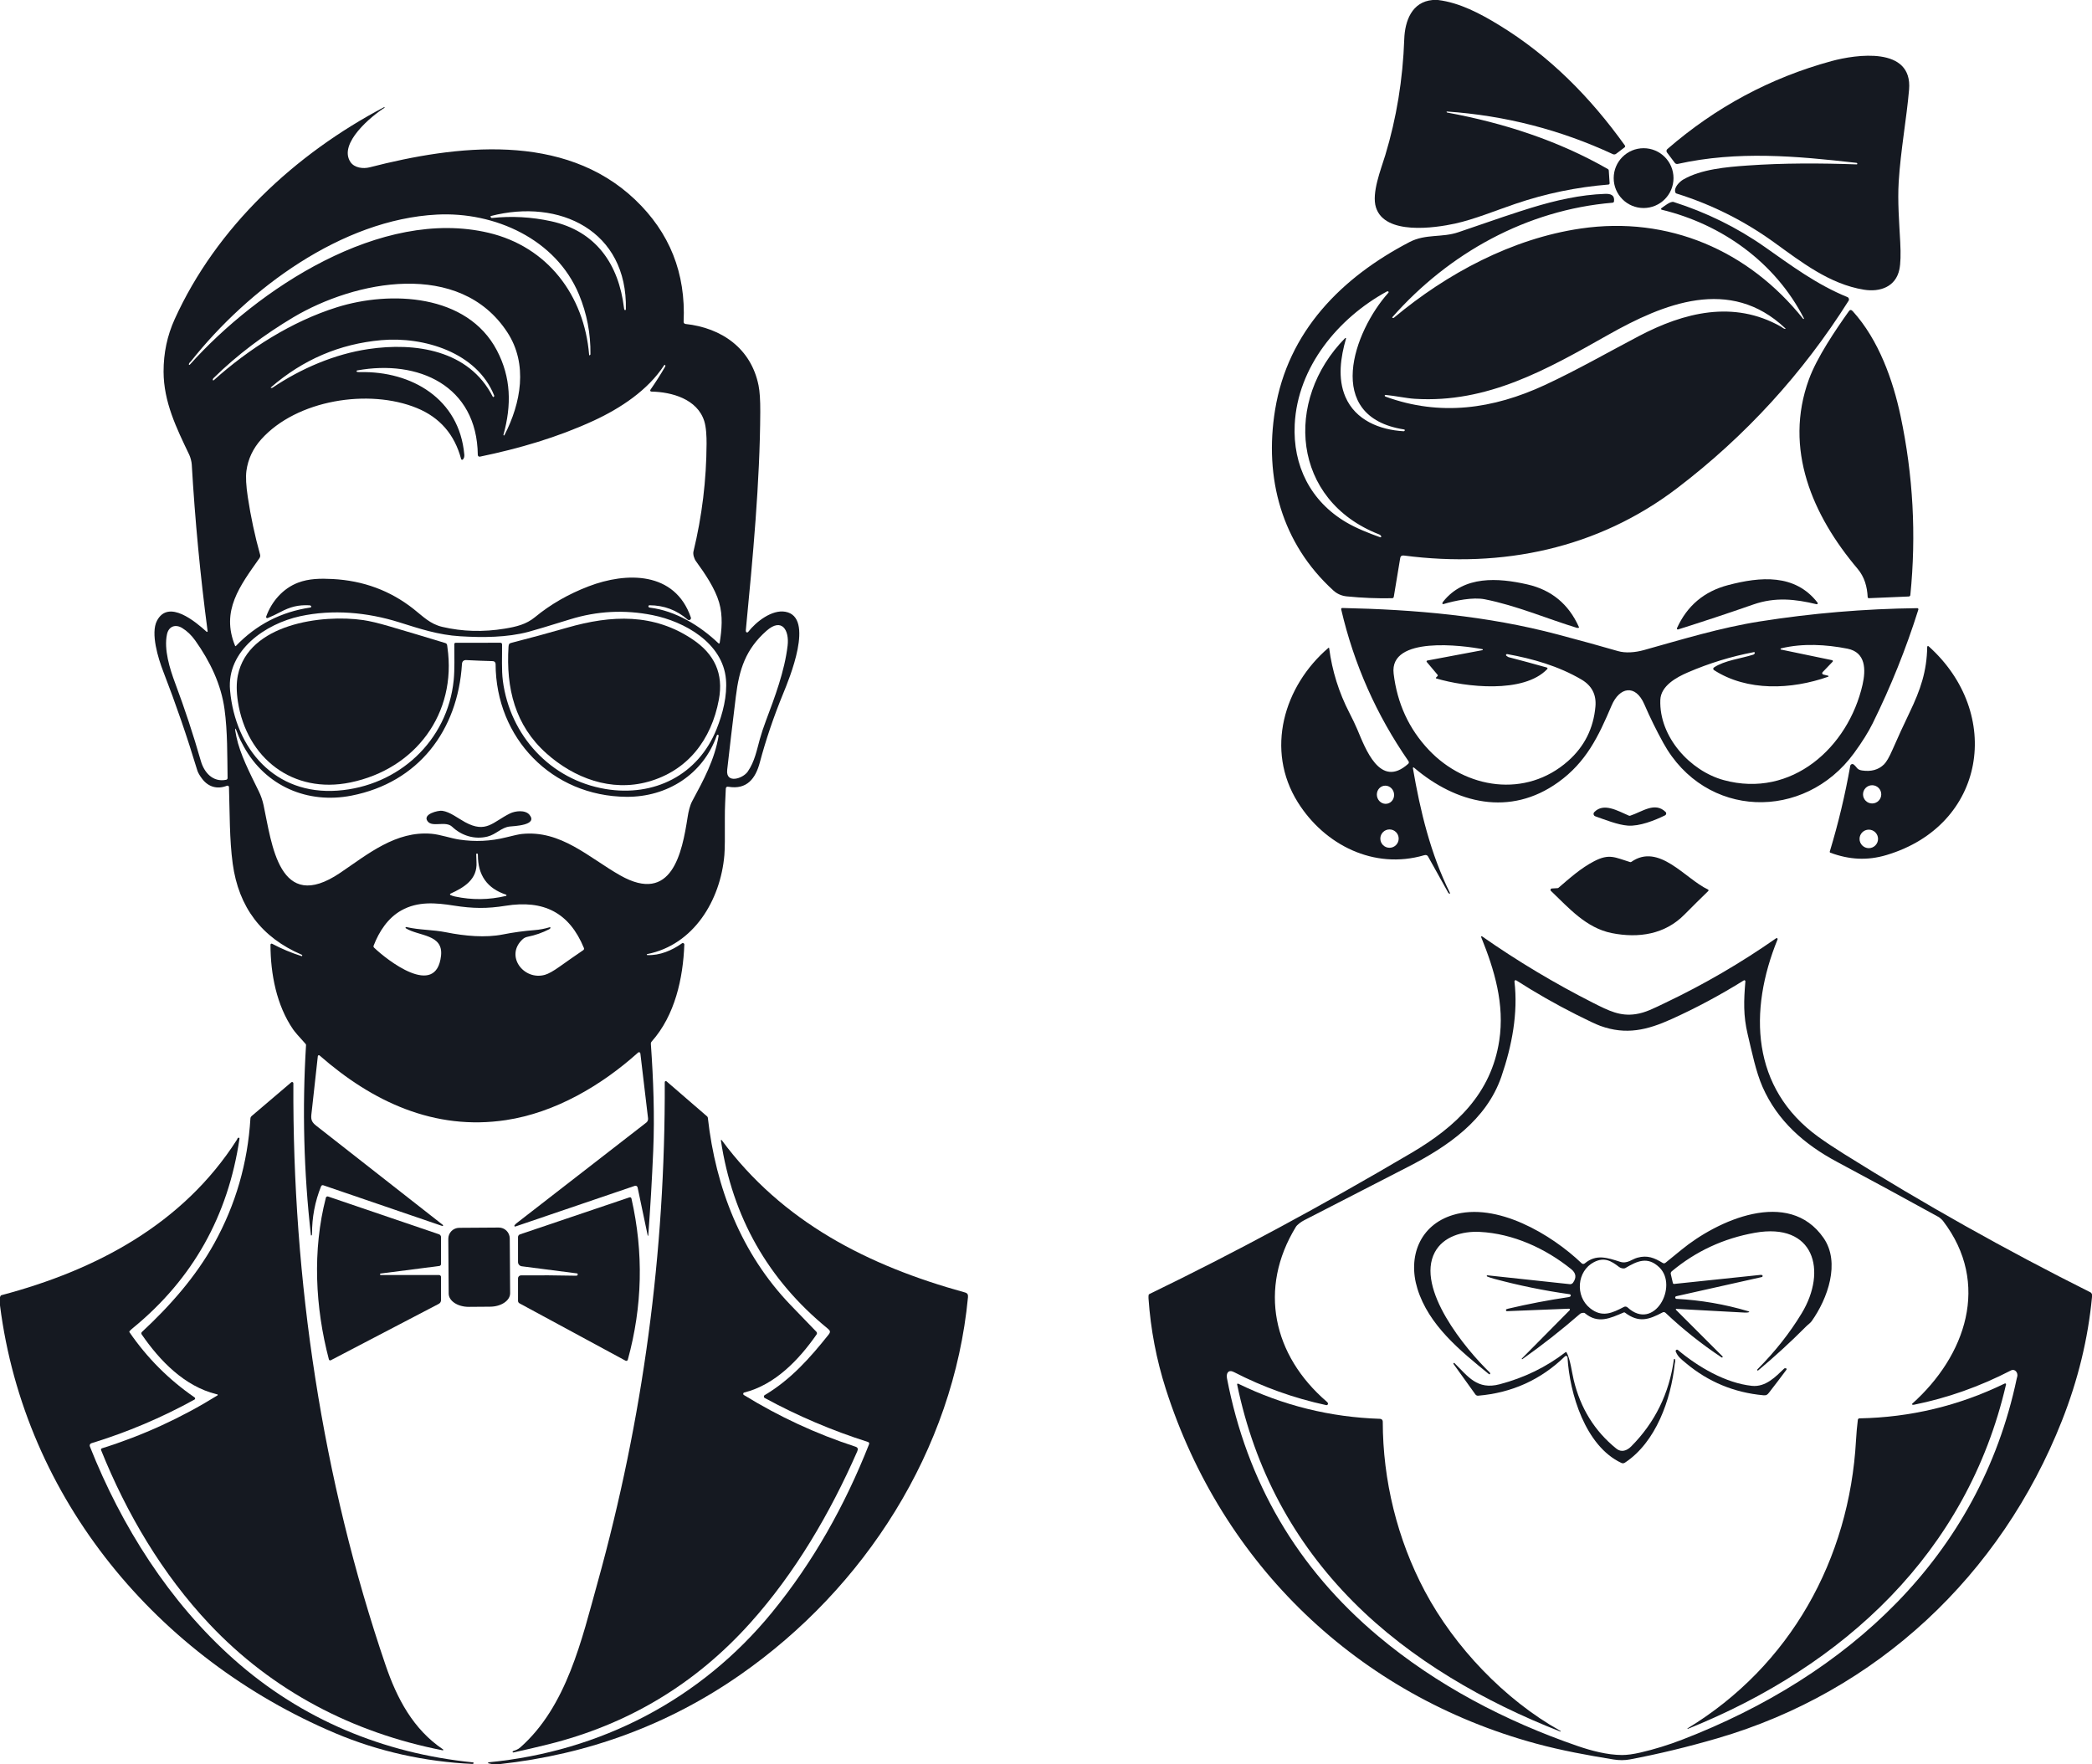 <?xml version='1.0' encoding='utf-8'?>
<svg xmlns="http://www.w3.org/2000/svg" version="1.0" viewBox="0 0 1576 1329"> <g fill="#151921"> <path d="m131.55 240.55c31.49-69.49 90.79-124.56 158-159.93 0.07-0.04 0.12-0.02 0.13 0.06 0.01 0.09 0.01 0.21 0.01 0.37 0 0.07-0.03 0.13-0.1 0.18-9.6 6.08-34.9 26.79-25.59 40.81 2.94 4.43 9.54 5.29 14.57 3.99 65-16.71 146.18-26.69 199.83 24.33 26.12 24.83 38.32 55.51 36.61 92.04-0.04 0.84 0.58 1.56 1.41 1.65 27.32 2.95 49.43 18.49 55.03 46.3 0.91 4.48 1.34 11.12 1.3 19.91-0.24 52.91-5.6 109.69-10.89 164.56-0.03 0.31-0.01 0.58 0.06 0.81 0.13 0.38 0.28 0.61 0.46 0.7 0.45 0.21 0.99 0.08 1.29-0.31 5.99-7.74 17.91-16.94 27.96-15.16 22.39 3.95 2.8 50.84-1.64 61.68-7.17 17.47-13.03 34.76-17.59 51.88-3.21 12.09-9.75 20.64-23.7 18.27-1.23-0.21-1.87 0.3-1.92 1.55-0.31 7.21-0.77 14.54-0.72 21.77 0.12 14.61 0 24.01-0.36 28.21-2.89 33.87-23 67.57-58.15 74.54-0.19 0.04-0.32 0.21-0.3 0.4 0.01 0.19 0.17 0.34 0.36 0.35 9.43 0.39 18.64-3.51 26.17-8.87 0.75-0.53 1.79 0.03 1.75 0.95-0.93 25.41-7.06 53.36-24.54 72.97-0.74 0.83-0.7 1.43-0.63 2.43 1.86 26.45 2.88 53.5 1.74 80-0.91 21.3-2.15 42.55-3.73 63.75-0.01 0.11-0.09 0.19-0.2 0.2-0.1 0-0.2-0.07-0.22-0.17l-7.62-36.22c-0.2-0.95-1.19-1.51-2.11-1.2l-89.99 30.63c-0.51 0.17-0.95-0.4-0.65-0.85 0.41-0.6 0.96-1.16 1.63-1.68 32.79-25.38 65.34-50.63 97.67-75.76 0.97-0.76 1.48-1.97 1.33-3.19l-5.8-48.93c-0.1-0.83-1.09-1.2-1.71-0.64-27.54 24.75-62.38 45.27-99.53 50.88-53.91 8.14-100.77-13.89-140.42-48.69-0.49-0.42-1.25-0.13-1.32 0.51-1.49 13.33-2.97 26.7-4.43 40.12-0.66 6.09-1.57 8.55 3.07 12.18 31.86 24.96 63.71 49.91 95.55 74.85 0.18 0.14 0.23 0.38 0.12 0.58-0.1 0.2-0.34 0.29-0.55 0.22l-89.65-30.67c-0.67-0.23-1.4 0.1-1.66 0.76-4.6 11.46-6.88 23.46-6.83 36.01 0.01 0.45-0.11 0.79-0.35 1.02-0.17 0.16-0.45 0.06-0.47-0.17-5.4-47.62-6.63-95.35-3.69-143.18 0.02-0.35-0.09-0.66-0.33-0.93-5.09-5.55-8.23-9.21-9.44-10.97-12.38-18.07-16.97-41.5-17.01-63.73 0-0.64 0.67-1.05 1.23-0.75 7.1 3.78 14.49 6.88 22.17 9.3 0.21 0.07 0.44-0.04 0.51-0.25 0.13-0.36 0.01-0.62-0.36-0.78-30.2-12.92-47.53-35.78-52-68.57-2.5-18.34-2.21-38.67-2.82-57.72-0.02-0.78-0.81-1.29-1.53-1.01-7.24 2.85-13.91 0.98-18.58-5.09-1.97-2.56-3.22-4.74-3.77-6.55-7.61-25.17-16.17-50.01-25.66-74.53-3.82-9.85-9.61-28.68-4.73-38.09 8.65-16.71 29.38 0.96 37.41 8.24 0.32 0.29 0.82 0.03 0.77-0.4-5.51-41.69-9.5-83.57-11.95-125.65-0.12-2.06-0.99-5.42-1.91-7.32-9.6-20.05-19.25-39.69-19.32-62.55-0.03-13.97 2.74-27.12 8.33-39.45zm238.01-77.3 0.24 0.54c0.13 0.29 0.42 0.46 0.74 0.43 14.96-1.59 29.8-0.78 44.51 2.42 34.07 7.41 51.1 32.55 55.06 65.54 0.05 0.47 0.15 0.84 0.29 1.12 0.28 0.54 1.09 0.35 1.1-0.25 1.29-59.36-50.09-83.7-101.69-70.32-0.29 0.07-0.37 0.25-0.25 0.52zm-225.69 108.9c-0.42 0.52-1.51 1.26-1.6 2.27-0.04 0.4 0.46 0.61 0.73 0.31 51.08-56.97 143.9-118.55 225.09-99.35 44.45 10.51 72.04 47.14 75.73 91.86 0.05 0.61 0.35 0.6 0.88-0.01 0.08-0.08 0.12-0.2 0.12-0.32 0.18-15.71-2.7-30.73-8.64-45.04-17.36-41.82-63.57-62.44-106.94-60.22-71.92 3.68-142.15 56-185.37 110.5zm77.01-33.06c-21.15 12.6-42.16 28.11-60.18 45.92-0.15 0.15-0.25 0.33-0.3 0.52-0.07 0.26-0.1 0.46-0.1 0.61-0.01 0.38 0.44 0.58 0.72 0.33 26.46-23.74 58.79-44.36 92.91-55.03 40.09-12.54 98-10.14 120.39 32.48 10.75 20.45 11.16 41.28 4.95 63.61-0.06 0.2 0.05 0.41 0.24 0.49 0.2 0.08 0.41 0 0.51-0.19 12.42-24.09 17.93-53.42 2.16-77.53-35.85-54.83-114.73-38.94-161.3-11.21zm56.7 23.87c35.16-5.2 75.68 0.64 93.59 35.79 0.21 0.43 0.49 0.47 0.82 0.13l0.18-0.18c0.19-0.19 0.24-0.42 0.14-0.67-12.96-32.64-53.15-44.61-85.06-41.78-31.35 2.79-59.1 14.67-83.24 35.64-0.12 0.1-0.06 0.3 0.1 0.32l0.34 0.04c0.31 0.05 0.6-0.02 0.87-0.2 21.38-14.4 46.72-25.31 72.26-29.09zm-99.86 223.67c15.35-16.05 34.06-25.7 56.14-28.97 0.6-0.09 0.84-0.84 0.39-1.25-0.27-0.25-0.7-0.39-1.27-0.42-8.21-0.38-14.28 1.09-21.89 5.17-3.11 1.66-6.26 3.14-9.45 4.45-0.68 0.28-1.37-0.38-1.12-1.08 4.1-11.51 12.76-21.28 23.98-25.56 8.17-3.13 16.94-3.24 26.06-2.77 23.12 1.21 43.44 8.73 60.97 22.55 7.19 5.67 12.45 11.35 21.73 13.52 15.17 3.55 30.86 3.98 47.05 1.31 8.65-1.43 16.07-3.18 22.67-8.61 11.76-9.69 25.25-17.44 40.46-23.26 28.45-10.89 64.97-11.43 77.01 23.43 0.51 1.46-1.25 2.65-2.42 1.63-8.19-7.16-17.78-10.76-28.75-10.8-0.42-0.01-0.76 0.32-0.78 0.74-0.03 0.61 0.34 0.96 1.09 1.05 19.37 2.36 37.74 13.6 51.69 26.88 0.31 0.29 0.82 0.12 0.89-0.3 1.61-9.96 2.5-20.4-0.41-30.44-3.09-10.65-10.68-21.82-17.42-31.06-1.44-1.99-2.41-5.31-1.92-7.35 6.47-26.72 9.76-53.82 9.88-81.29 0.02-5.27-0.24-12.25-1.76-17.02-5.31-16.62-24.5-21.89-39.85-22.18-0.7-0.01-1.1-0.79-0.7-1.36 3.97-5.69 7.68-11.51 11.13-17.46 0.15-0.26 0.19-0.63 0.13-0.88-0.1-0.43-0.67-0.53-0.91-0.16-12.23 18.86-32.99 32.48-53.03 41.74-27.22 12.57-56.26 21.05-85.76 27.14-0.82 0.17-1.58-0.46-1.59-1.29-0.62-52.34-44.94-72.04-90.88-63.66-0.62 0.11-0.62 1 0 1.11 0.63 0.11 1.35 0.16 2.16 0.15 38.9-0.86 74.84 20.13 78.55 62.16 0.13 1.55-0.22 2.76-1.05 3.65-0.43 0.46-1.19 0.26-1.35-0.34-4.93-18.51-16.05-31.32-33.36-38.41-36.05-14.78-90.56-6.24-117.26 23.61-6.21 6.94-9.92 14.84-11.12 23.69-0.62 4.56-0.27 11.19 1.05 19.89 2.22 14.68 5.3 29.08 9.24 43.21 0.25 0.92 0.08 1.9-0.46 2.68-14.69 20.88-29.22 39.61-18.37 66.05 0.15 0.35 0.35 0.38 0.61 0.11zm201.1 26.21c5.38 41.27 35.9 74.67 77.45 81.57 36.41 6.04 69.73-10.44 83.62-45.27 4.6-11.52 8.07-24.98 7.01-37.34-2.36-27.6-31.44-43.65-55.38-48.42-21-4.19-41.71-3.12-62.12 3.21-16.69 5.17-27.15 8.32-31.4 9.43-16.12 4.24-34.19 4.34-51.24 3.31-16.73-1.01-30.85-5.77-46.03-10.53-24.1-7.55-50.01-9.93-74.73-4.55-25.67 5.58-55.42 25.58-52.69 55.83 4 44.15 33.8 78.97 81.02 75.53 45.68-3.33 82.84-37.22 87.47-83.32 0.79-7.93 0.44-18.13 0.45-27.09 0-0.52 0.42-0.94 0.95-0.95l33.82-0.05c0.66-0.01 1.2 0.53 1.21 1.19 0.1 9.08-0.48 19.25 0.59 27.45zm169.01 67.09c-1.2 10.81 11.81 6.69 15.49 1.33 5.24-7.62 6.75-16 9.09-24.39 1.19-4.27 2.74-8.96 4.66-14.07 6.55-17.41 14.02-37.18 16.28-56.43 1.36-11.55-4.31-21.44-15.96-11.11-15.65 13.86-20.52 28.94-23.04 49.47-2.62 21.33-4.79 39.73-6.52 55.2zm-422.03-102.12c-2.45 11.35 2.09 25.96 6.17 36.86 7.22 19.27 13.66 38.8 19.33 58.58 2.51 8.74 9.03 16.19 19.06 14.2 0.64-0.13 1.1-0.7 1.09-1.35-0.29-17.04 0.02-34.87-2.31-51.85-2.58-18.82-10.92-36.04-22.01-51.66-2.87-4.05-6.17-7.21-9.88-9.48-5.08-3.11-10.15-1.31-11.45 4.7zm72.76 128.74c6.23 29.01 11.48 82.27 57.74 50.98 20.82-14.08 41.95-31.75 68.82-29.42 6.47 0.56 14.68 3.46 20.9 4.38 11.91 1.78 23.62 1.23 35.12-1.65 6.1-1.53 10.04-2.38 11.83-2.57 29.63-3.18 50.71 17.88 74.31 31.22 38.98 22.03 46.57-17.11 50.73-43.88 0.66-4.28 1.73-8.89 3.48-12.12 8.52-15.77 16.93-31.28 19.89-49.22 0.05-0.33-0.15-0.65-0.47-0.75-0.43-0.13-0.75 0.07-0.94 0.61-10.27 29.24-37.36 46.37-67.98 46.14-56.18-0.41-98.53-44.22-98.63-100.11 0-1.14-0.91-2.07-2.05-2.1-6.61-0.18-13.3-0.44-20.07-0.79-1.87-0.1-3.09 0.94-3.21 2.9-3.12 50.16-32.8 89.35-83.26 99.21-33.01 6.45-64.66-7.06-81.18-37.05-1.97-3.59-3.26-6.21-3.86-7.86-2.77-7.63-3.32-7.44-1.64 0.57 2.75 13.1 10.02 27.15 16.88 41.12 1.58 3.2 2.83 6.86 3.59 10.39zm160.41 42.9c0.8 13.06-9.37 19.12-19.64 23.8-0.42 0.19-0.43 0.78-0.02 0.98 1.01 0.49 2.13 0.87 3.36 1.13 12.88 2.75 25.72 2.61 38.52-0.43 0.49-0.12 0.52-0.8 0.04-0.96-14.19-4.66-21.26-14.63-21.21-29.9 0-0.37-0.07-0.66-0.2-0.85-0.33-0.47-1.07-0.23-1.06 0.34 0.02 1.89 0.09 3.85 0.21 5.89zm-53.24 49.86c-0.21-0.13-0.3-0.4-0.2-0.63 0.09-0.23 0.34-0.36 0.58-0.3 10.03 2.32 19.9 1.93 29.95 3.95 14.33 2.88 29.71 4.21 42.69 1.65 7.91-1.57 15.88-2.66 23.91-3.29 3.95-0.31 7.77-1.04 11.44-2.17 0.39-0.12 0.73 0.28 0.55 0.64-0.17 0.35-0.46 0.63-0.89 0.85-5.11 2.64-10.46 4.52-16.05 5.64-1.58 0.32-2.84 0.9-3.79 1.75-13.89 12.44 0.53 31.57 16.66 26.95 2.61-0.75 6.25-2.78 10.92-6.1 5.94-4.23 11.91-8.39 17.91-12.48 0.52-0.35 0.72-1.01 0.48-1.59-10.98-26.7-30.29-36.46-59.07-31.82-13.86 2.23-24.6 2.11-38.85-0.13-13.72-2.17-27.21-3.36-39.66 3.64-10.06 5.66-16.69 15.76-20.85 26.56-0.19 0.5-0.06 1.07 0.33 1.45 9.5 9.14 46.83 38.59 50.46 6.12 1.83-16.36-16.73-14.61-26.52-20.69z"/> <path d="m335.33 484.39c1.7 0.52 1.51 1.72 1.72 3.16 7.24 50.06-24.13 91.8-73.06 101.9-43.41 8.97-78.16-18.34-84.75-60.77-1.18-7.61-1.2-14.24-0.06-19.89 7.86-38.89 63.48-46.17 94.5-41.65 4.88 0.71 11.36 2.25 19.44 4.62 14.09 4.13 28.16 8.34 42.21 12.63z"/> <path d="m411.67 567.58c-23.72-21.16-30.52-49.08-28.58-80.34 0.05-0.79 0.19-1.43 0.41-1.91 0.21-0.46 0.7-0.79 1.47-0.98 14.17-3.64 28.29-7.48 42.34-11.51 33.39-9.59 65.25-10.94 94.71 9 16.13 10.92 23.21 25.49 19.53 45.24-5.65 30.34-23.57 53.56-53.28 61.83-27.89 7.77-55.76-2.73-76.6-21.33z"/> <path d="m322.19 618.78c-4.24-5.47 7.95-8.42 10.99-7.98 5.92 0.85 11.72 5.6 17.21 8.58 15.92 8.64 20.82-0.15 33.73-6.54 4.07-2.02 11.61-2.87 14.77 0.98 6.55 8.01-11.96 8.48-15.02 8.84-6.19 0.73-10.19 5.94-16.59 7.55-9.63 2.41-19.49-0.59-26.63-7.36-4.99-4.74-14.81 0.64-18.46-4.07z"/> <path d="m595.68 983.22c6.44 6.69 12.75 13.25 19.32 20.03 0.54 0.55 0.61 1.41 0.17 2.04-13.22 19.01-31.32 37.97-54.5 43.74-0.89 0.22-1.07 1.4-0.29 1.88 26.57 16.35 54.59 29.33 84.05 38.92 1.95 0.64 2.12 1.83 1.34 3.61-20.37 46.43-46.72 91.52-80.71 129.35-41.3 45.95-92.02 76.39-152.15 91.31-8.69 2.16-17.41 4.19-26.14 6.1-0.26 0.06-0.52-0.1-0.6-0.36-0.08-0.25 0.06-0.53 0.31-0.62 2.02-0.77 3.76-1.3 5.42-2.77 35.15-31.02 46.35-81.3 58.31-124.32 34.21-123.11 51.07-248.74 50.58-376.89 0-0.7 0.82-1.08 1.35-0.62l30.58 26.43c0.3 0.26 0.48 0.62 0.53 1.01 5.9 52.81 25.27 102.52 62.43 141.16z"/> <path d="m106.93 1003.4c21.1-19.6 40.56-41.57 54.56-66.89 16.07-29.06 25.12-60.38 27.17-93.96 0.05-0.9 0.53-1.47 1.16-2.01 9.89-8.46 19.76-16.86 29.61-25.2 0.62-0.53 1.58-0.08 1.58 0.74-0.7 148.33 21.6 298.05 69.48 438.38 8.53 24.98 20.7 48.25 43.31 63.44 0.34 0.23 0.12 0.76-0.28 0.68-67.73-13.24-128.3-44.73-175.77-95.13-35.46-37.64-62.38-83.23-81.59-131.01-0.23-0.57 0.07-1.2 0.65-1.38 30.7-9.61 59.71-22.9 87.03-39.85 0.2-0.12 0.26-0.4 0.12-0.59s-0.31-0.29-0.52-0.3c-0.29-0.02-0.46-0.04-0.5-0.05-23.99-6-42.44-25.03-56.21-45.02-0.4-0.58-0.32-1.37 0.2-1.85z"/> <path d="m0 983.43v-6.24l0.41-0.92c0.13-0.29 0.34-0.47 0.65-0.55 71.22-18.84 136.8-53.5 177.39-117.06 0.09-0.13 0.23-0.44 0.43-0.93 0.19-0.45 0.49-0.67 0.9-0.67 0.4 0 0.7 0.35 0.64 0.74-8.57 58.23-35.28 105.74-80.12 142.51-1.11 0.9-1.97 1.69-2.6 2.38-0.31 0.33-0.33 0.69-0.07 1.06 13.31 19.34 29.63 35.67 48.97 48.98 0.58 0.4 0.54 1.28-0.08 1.62-24.75 13.65-50.65 24.61-77.68 32.9-1.01 0.31-1.54 1.41-1.15 2.39 23.81 60.06 59.78 117.17 108.63 160.53 50.8 45.09 112.54 70.75 180.07 77.5 0.27 0.03 0.45 0.28 0.4 0.54-0.08 0.43-0.42 0.64-1.03 0.61-35.47-1.63-70.59-9.34-103.24-23.15-133.59-56.5-233.99-176.22-252.52-322.24z"/> <path d="m376.15 1329h-5.21l-2.94-0.62c-0.19-0.04-0.32-0.21-0.31-0.4 0.01-0.2 0.16-0.35 0.35-0.37 84.38-8.11 159.85-47.32 213.4-112.73 31.15-38.06 55.15-80.95 73.22-126.76 0.37-0.95 0.07-1.57-0.9-1.88-26.94-8.55-52.82-19.58-77.65-33.08-0.84-0.45-0.87-1.66-0.05-2.15 19.61-11.67 34.09-27.92 48.13-45.57 1.71-2.15 1.23-3.05-0.76-4.68-44.84-36.69-71.62-83.89-80.35-141.61-0.05-0.35 0.4-0.53 0.61-0.25 45.66 61.74 110.28 94.64 183.21 114.74 2 0.56 2.51 1.67 2.32 3.64-10.95 115.23-77.87 219.12-171.56 284.4-53.91 37.55-114.41 59.99-181.51 67.32z"/> <path d="m286.26 959.94c0.01 0.19 0.1 0.36 0.26 0.49 0.09 0.07 0.22 0.11 0.38 0.11 14.71-0.05 29.33-0.06 43.85-0.03 0.83 0.01 1.5 0.68 1.5 1.51v17.3c0 1.36-0.6 2.35-1.81 2.98l-81.24 42.43c-0.57 0.3-1.27-0.01-1.43-0.63-10.33-39.2-12.51-82.21-2.27-121.83 0.19-0.72 0.95-1.13 1.66-0.89l83.53 28.44c0.93 0.32 1.56 1.19 1.56 2.18v20.24c0 0.75-0.56 1.38-1.3 1.47l-44.26 5.7c-0.26 0.03-0.45 0.27-0.43 0.53z"/> <path d="m434.69 959.3-41.64-5.37c-1.6-0.21-2.8-1.57-2.8-3.19v-18.8c0-0.93 0.6-1.76 1.48-2.05l82.33-27.83c0.91-0.31 1.46 0.01 1.67 0.94 9.2 40.7 8.28 81.14-2.77 121.33-0.2 0.74-1.04 1.09-1.71 0.73l-79.87-43.2c-0.7-0.38-1.13-1.1-1.13-1.89v-16.97c0-1.21 0.98-2.19 2.19-2.21 13.71-0.14 27.57-0.06 41.56 0.25 0.79 0.02 1.21-0.34 1.25-1.07 0.02-0.34-0.22-0.63-0.56-0.67z"/> <path d="m375.72 924.76c4.55-0.04 8.27 3.63 8.3 8.18l0.29 41.26c0.04 5.56-6.72 10.13-15.08 10.18l-16 0.12c-8.37 0.05-15.18-4.41-15.22-9.98l-0.29-41.26c-0.03-4.55 3.63-8.26 8.18-8.3l29.82-0.2z"/> </g> <g fill="#151921"> <path d="m1079.3 0h4c16.34 1.99 31.83 10.24 45.88 18.8 38.17 23.26 69.05 54.62 94.94 90.81 0.31 0.43 0.22 1.04-0.2 1.36l-6.41 4.88c-0.71 0.55-1.67 0.65-2.48 0.27-39.61-18.4-81.24-29.1-124.89-32.1-0.39-0.03-0.48 0.13-0.29 0.46 0.1 0.18 0.26 0.29 0.48 0.33 42.41 7.82 83.49 21.06 121 42.58 0.39 0.23 0.61 0.57 0.64 1.02l0.63 9.62c0.03 0.52-0.35 0.96-0.86 1-23.91 1.92-47.28 6.76-70.11 14.52-14.92 5.07-30.97 11.7-45.39 14.87-15.32 3.36-53.02 8.88-59.67-12.17-3.43-10.88 3.77-28.62 7.01-39.3 8.48-27.99 13.25-57.14 14.31-87.46 0.48-13.65 5.67-28.11 21.41-29.49z"/> <path d="m1399.2 123.4c0-0.43-0.28-0.67-0.83-0.74-45.45-5.15-89.28-9.15-134.48 0.83-0.82 0.18-1.67-0.13-2.18-0.8l-5.9-7.84c-0.59-0.79-0.47-1.9 0.27-2.54 36.51-31.66 77.74-53.76 123.69-66.29 18.32-4.99 61.2-11.3 58.42 21.49-1.83 21.54-6.39 46.07-7.81 69.49-0.9 14.74 0.36 30.29 1.15 45.31 0.49 9.35 0.28 16.22-0.63 20.63-2.74 13.19-14.63 17.24-26.69 15.3-25.95-4.17-47.27-20.92-67.94-35.82-22.45-16.18-46.9-28.4-73.34-36.65-0.35-0.11-0.6-0.34-0.74-0.68-1.55-3.75 3.18-8.28 5.97-9.89 13.34-7.67 31.96-9.35 48.23-10.5 27.43-1.94 54.96-1.82 82.36-0.86 0.25 0.01 0.46-0.19 0.45-0.44z"/> <circle cx="1238.2" cy="134.18" r="22.53"/> <path d="m1358.4 240.18c0.11 0.14 0.3 0.17 0.45 0.07 0.15-0.09 0.2-0.28 0.12-0.44-21.54-42.04-61.65-70.8-107.13-81.82-0.54-0.13-0.67-0.84-0.21-1.16 1.95-1.35 6.85-5.42 9.19-4.67 24.58 7.85 47.53 19.05 68.63 33.85 20.33 14.26 39.15 28.37 62.3 37.8 1.09 0.44 1.51 1.76 0.88 2.76-34.64 54.89-77.68 101.94-129.11 141.15-59.85 45.62-131.79 60.43-205.73 50.8-1.72-0.22-2.7 0.38-2.93 1.79-1.61 9.79-3.23 19.56-4.86 29.31-0.1 0.59-0.6 1.03-1.2 1.04-11.34 0.23-22.75-0.24-34.24-1.39-3.68-0.37-7.11-1.75-10.05-4.42-39.02-35.51-52.28-84.74-43.93-136.09 9.63-59.17 50.11-99.75 101.3-126.42 12.2-6.35 24.53-3.15 36.87-7.43 26.35-9.14 44.69-15.29 55.04-18.44 18.23-5.56 36.75-9.79 55.38-10.43 4.09-0.15 7.35 0.83 6.75 5.63-0.06 0.55-0.51 0.99-1.07 1.04-64.63 5.42-123.22 37.91-165.9 86.19-0.22 0.25-0.02 0.64 0.31 0.61 0.11-0.01 0.22-0.01 0.33 0 0.2 0.03 0.39-0.03 0.54-0.16 39.99-33.42 89.1-59.64 140.69-67.19 66.13-9.69 126.5 16.58 167.58 68.02zm-344.39 14.92c-4.04 13.91-6.46 29.97-0.45 43.88 7.58 17.56 25.74 24.86 43.88 25.88 0.36 0.02 0.69-0.2 0.81-0.54 0.16-0.47-0.05-0.74-0.64-0.83-60.98-9.57-37.7-74-11.65-102.97 0.28-0.32 0.18-0.82-0.2-0.99-0.32-0.15-0.67-0.12-1.04 0.09-36.62 20-67.21 56.87-69.35 100.09-1.54 31.07 11.96 57.92 38.75 73.72 7.62 4.5 16.91 8.18 25.68 11.32 0.46 0.17 0.89-0.29 0.71-0.74-0.27-0.65-0.8-1.14-1.6-1.45-65.75-25.67-71.78-101.02-25.57-147.85 0.29-0.29 0.79-0.01 0.67 0.39zm29.96 43.75c40.95 14.92 80.86 9.3 119.85-8.8 24.33-11.3 47.31-24.52 70.85-36.87 34.04-17.87 71.29-27.27 106.95-7.14 0.73 0.41 1.97 1.5 2.89 1.7 0.74 0.16 0.84-0.02 0.29-0.54-41.51-39.18-91.6-18.51-133.43 5.13-46.09 26.04-90.78 51.54-145.52 48.11-6.58-0.41-14.63-2.25-22.05-2.92-0.49-0.04-0.81 0.5-0.52 0.9 0.11 0.16 0.34 0.3 0.69 0.43z"/> <path d="m1407.9 450.64c-0.47 0.02-0.86-0.34-0.89-0.81-0.39-7.84-2.4-15.2-7.58-21.32-34.02-40.2-55.82-90.38-36.68-142.76 6.01-16.45 19.85-36.91 30.16-51.41 0.81-1.13 1.78-1.08 2.9 0.16 19.52 21.52 30.29 52 35.99 78.95 9.45 44.65 11.9 89.58 7.35 134.81-0.06 0.61-0.56 1.08-1.16 1.1l-30.09 1.28z"/> <path d="m1368.5 455.18c-16-3.85-31.06-5.58-47.66 0.21-18.84 6.57-37.73 12.83-56.66 18.8-0.58 0.18-1.1-0.41-0.85-0.96 7.64-16.9 20.47-27.71 38.48-32.44 24.28-6.38 50.46-8.74 67.44 13.23 0.42 0.55-0.08 1.32-0.75 1.16z"/> <path d="m1118.6 451.47c-9.04-1.79-22.32 0.97-31.26 3.62-0.41 0.13-0.81-0.22-0.75-0.65 0.05-0.36 0.26-0.77 0.63-1.23 15.66-19.75 41.36-17.94 63.28-12.98 18.27 4.13 31.26 14.86 38.98 32.17 0.16 0.36 0.04 0.55-0.35 0.57-0.14 0.01-0.34 0.03-0.6 0.06-0.21 0.02-0.4 0-0.59-0.05-22.17-6.76-45.67-16.84-69.34-21.51z"/> <path d="m1064.4 578.67c5.53 32.26 13.25 64.46 27.97 94.13 0.12 0.24-0.11 0.5-0.36 0.43-0.17-0.05-0.36-0.13-0.55-0.24-0.16-0.09-0.3-0.23-0.41-0.43-5.07-9.11-10.15-18.22-15.23-27.33-0.58-1.04-1.57-1.36-2.97-0.95-37.73 11.04-75-7.73-95.12-39.85-24.77-39.53-10.54-87.65 23.05-116.39 0.19-0.17 0.5-0.05 0.53 0.21 2.24 17.15 7.32 33.39 15.23 48.71 2.37 4.59 4.35 8.73 5.93 12.43 5.96 13.96 17.02 45.29 38.4 26.01 0.55-0.5 0.65-1.33 0.23-1.94-24.19-34.89-41.1-73.04-50.73-114.44-0.12-0.52 0.28-1.02 0.81-1 54.57 1.15 108.92 5.82 162.19 19.92 17.83 4.72 32.99 8.9 45.48 12.54 5.71 1.67 13.05 1.06 19.46-0.72 28.92-8.05 57.71-16.91 87.42-21.6 39.11-6.18 78.66-9.52 118.64-10.01 0.57-0.01 0.98 0.54 0.81 1.09-9.24 29.37-20.71 57.94-34.42 85.7-3.26 6.6-7.94 14.08-14.04 22.43-37.54 51.39-112.08 49.52-143.63-7.61-5.25-9.51-10.04-19.24-14.35-29.2-6.69-15.41-18.75-12.99-24.66 0.95-9.94 23.42-19.16 42.66-40.18 57.77-36.38 26.16-76.86 16.1-108.74-11.05-0.33-0.28-0.83 0.01-0.76 0.44zm10.83-81.06 41.53-7.81c0.42-0.08 0.42-0.68 0-0.76-14.27-2.76-70.32-10.25-66.87 18.44 2.7 22.49 11.54 41.65 26.52 57.49 27.75 29.36 73.08 36.53 104.91 8.31 12.27-10.87 19.13-24.55 20.59-41.03 0.79-8.96-2.72-15.74-10.53-20.33-17.39-10.21-36.79-15.69-55.99-19.17-0.35-0.06-0.7 0.14-0.82 0.48s0.03 0.71 0.35 0.88c0.53 0.28 1.09 0.83 1.67 0.98 9.45 2.45 19.02 5.05 28.72 7.79 0.51 0.15 0.68 0.78 0.31 1.16-17.83 18.71-61.73 13.59-83.61 7.07-0.31-0.09-0.4-0.48-0.17-0.7l1.08-1.04c0.29-0.27 0.31-0.72 0.06-1.02l-8.13-9.66c-0.33-0.39-0.12-0.99 0.38-1.08zm175.57 29.64c-1.04 27.73 22.38 53.51 47.77 60.43 51.14 13.93 93.82-24.61 104.58-71.91 2.54-11.22 2.52-24.36-11.39-27.1-16.14-3.18-33.73-4.16-49.84-0.27-0.13 0.03-0.24 0.09-0.33 0.16-0.3 0.25-0.34 0.48-0.13 0.69 0.02 0.03 0.05 0.04 0.08 0.05l38.72 8.05c0.52 0.11 0.72 0.75 0.35 1.13l-7.57 7.9c-0.56 0.59-0.28 1.56 0.51 1.76l3.66 0.9c0.38 0.1 0.41 0.63 0.04 0.76-27.65 9.75-61 11.18-86.05-5.01-0.71-0.45-0.71-1.48-0.01-1.95 8.1-5.42 20.36-6.66 29.7-9.69 0.27-0.09 0.48-0.23 0.65-0.42 0.21-0.25 0.35-0.47 0.43-0.66 0.17-0.43-0.2-0.89-0.66-0.8-17.19 3.27-33.81 8.38-49.86 15.31-8.64 3.73-20.25 10.14-20.65 20.67zm-205.66 78.178c3.509-0.728 5.729-4.327 4.964-8.034-0.765-3.714-4.235-6.124-7.746-5.401-3.509 0.728-5.729 4.327-4.964 8.034 0.765 3.714 4.235 6.124 7.746 5.401zm8.549 26.322c0-3.82-3.09-6.91-6.91-6.91s-6.91 3.09-6.91 6.91 3.09 6.91 6.91 6.91 6.91-3.09 6.91-6.91z"/> <path d="m1378.9 642.39c-0.36-0.14-0.55-0.52-0.44-0.89 6.43-21.21 11.57-42.73 15.42-64.56 0.22-1.22 1.66-1.76 2.62-0.99 2.54 2.01 2.29 3.86 6.17 4.46 6.93 1.06 12.48-0.47 16.67-4.6 1.8-1.77 3.91-5.43 6.34-10.98 4.13-9.45 8.44-18.83 12.91-28.12 8.27-17.2 12.95-31 13.27-49.41 0.01-0.54 0.64-0.82 1.04-0.46 56.35 50.48 43.34 134.86-31.72 157.29-14.65 4.38-28.21 3.45-42.28-1.74zm38.34-43.98c0-3.79-3.08-6.87-6.87-6.87s-6.87 3.08-6.87 6.87 3.08 6.87 6.87 6.87 6.87-3.08 6.87-6.87zm-2.42 33.57c0-3.85-3.12-6.97-6.97-6.97s-6.97 3.12-6.97 6.97 3.12 6.97 6.97 6.97 6.97-3.12 6.97-6.97z"/> <path d="m1201.8 614.95c-1.34-0.47-1.73-2.17-0.74-3.18 7.05-7.23 17.29-1.12 26.05 2.68 0.31 0.14 0.64 0.16 0.97 0.05 9.17-2.99 18.64-10.71 26.68-2.82 0.78 0.77 0.57 2.08-0.42 2.56-7.86 3.84-19.23 8.37-28.08 7.72-7.56-0.57-17.25-4.49-24.46-7.01z"/> <path d="m1269.1 688.85c-14.66 15.02-34.6 18.11-54.83 14.09-19.32-3.84-32.36-18.87-45.88-31.79-0.67-0.64-0.26-1.76 0.66-1.82l4.47-0.27c0.18-0.01 0.36-0.09 0.5-0.21 8.53-7.32 16.91-14.87 26.96-20.08 11.41-5.92 15.65-2.82 27.02 0.65 0.35 0.11 0.67 0.06 0.97-0.15 20.82-14.53 40.53 12.76 57.74 20.83 0.44 0.21 0.54 0.8 0.19 1.14-5.92 5.84-11.63 11.28-17.8 17.61z"/> <path d="m1576 975.06v2.03c-2.97 31.41-10.52 62.48-22.67 93.23-45.96 116.36-139.41 204.24-259.68 239.25-22.42 6.53-44.32 11.81-65.71 15.85-3.92 0.74-8.06 0.76-12.43 0.05-19.49-3.16-39.15-6.76-58.19-11.92-134.15-36.35-236.74-134.86-279.07-267.21-7.07-22.11-11.41-44.81-13.02-68.08-0.07-0.9-0.04-1.79 0.08-2.67 0.04-0.3 0.24-0.56 0.52-0.7 63.99-31.01 129.87-66.49 197.63-106.46 33.55-19.8 59.91-44.61 65.99-84.47 4.19-27.44-3.6-53.26-13.63-78.06-0.16-0.4 0.3-0.77 0.66-0.52 26.73 18.69 54.66 35.41 83.78 50.16 11.92 6.03 20.33 10.19 31.99 8.45 7.41-1.1 13.4-4.29 22.43-8.59 29.07-13.86 56.82-30.02 83.24-48.48 0.25-0.17 0.47-0.24 0.66-0.21 0.45 0.08 0.71 0.55 0.54 0.97-21.91 53.75-19.96 112.12 30.71 148.74 5.4 3.9 11.8 8.17 19.21 12.81 60.24 37.73 122.15 72.49 185.72 104.29 0.68 0.34 0.95 0.9 1.24 1.54zm-575.71 81.8c0.27 0.56 0.19 1.04-0.26 1.44-0.24 0.22-0.58 0.31-0.9 0.24-24.37-5.25-47.58-13.56-69.61-24.93-4.09-2.11-5.92 0.87-5.18 4.71 15.02 78.27 52.93 142.97 113.73 194.1 44.05 37.04 96.23 64.27 150.48 82.94 9.93 3.42 22.25 6.75 33.43 6.76 3.81 0.01 8.43-0.62 13.87-1.88 10.52-2.44 21-5.67 31.44-9.7 124.19-47.92 223.75-137.56 252.03-272.12 0.01-0.03 0.13-0.47 0.36-1.34 0.78-2.9-1.73-6.23-4.75-4.67-23.52 12.15-47.85 20.75-72.98 25.82-0.46 0.09-0.86 0.09-1.19-0.01-0.34-0.11-0.44-0.55-0.17-0.79 40.13-35.9 59.34-90.47 23.11-137.75-0.66-0.85-2.42-2.41-3.3-2.89-25.41-14.01-50.9-27.85-76.49-41.52-24.65-13.17-44.84-30.84-56.09-56.43-5.02-11.41-8.06-26.45-11.2-39.61-3.38-14.17-2.96-25.56-1.74-39.91 0.05-0.65-0.66-1.09-1.21-0.74-17.57 10.96-35.67 20.66-54.32 29.1-18.44 8.35-34.34 12.17-53.75 5.16-3.02-1.09-9.06-3.92-18.11-8.49-15.52-7.83-30.59-16.42-45.21-25.79-0.63-0.41-1.45 0.1-1.37 0.85 2.76 23.6-1.76 48.1-9.84 71.61-11.27 32.83-40.74 52.85-70.28 67.99-26.19 13.42-52.36 26.87-78.51 40.36-2.08 1.07-5.06 3.26-6.05 4.89-28.44 46.52-17.19 96.84 23.22 131.64 0.43 0.36 0.71 0.68 0.84 0.96z"/> <path d="m1262.8 976.48c-0.49 0.11-0.83 0.57-0.78 1.07 0.04 0.5 0.45 0.89 0.95 0.92 18.37 0.97 36.37 4.07 54 9.3 1.15 0.35 1.14 0.65-0.03 0.91-0.64 0.15-1.63 0.18-2.96 0.11-17.03-0.91-34.06-1.84-51.09-2.77-0.38-0.02-0.59 0.43-0.32 0.7l35.07 35.07c0.19 0.19 0.21 0.5 0.03 0.71-0.17 0.21-0.47 0.25-0.7 0.1-15.05-10.01-29.15-21.22-42.28-33.63-0.58-0.55-1.44-0.67-2.14-0.3-10.58 5.58-17.93 8.03-28.4 0.17-0.29-0.22-0.6-0.26-0.93-0.11-10.24 4.35-19.27 8.81-29.23 0.56-0.24-0.2-0.54-0.31-0.85-0.3-1.31 0.02-2.26 0.29-2.86 0.81-13.9 12.11-28.37 23.48-43.41 34.09-0.13 0.09-0.31 0.07-0.41-0.05-0.1-0.13-0.09-0.31 0.02-0.42l36.02-36.38c0.43-0.44 0.11-1.18-0.51-1.16l-46.7 1.87c-0.86 0.03-1.13-1.14-0.35-1.49 0.33-0.15 0.77-0.28 1.32-0.41 15.07-3.55 30.27-6.46 45.6-8.72 0.27-0.04 0.51-0.12 0.72-0.23 0.16-0.09 0.29-0.17 0.39-0.24 0.68-0.49 0.41-1.55-0.42-1.67-19.3-2.71-38.33-6.6-57.09-11.67-1.84-0.49-3.55-1.06-5.14-1.71-0.21-0.09-0.33-0.31-0.27-0.54 0.05-0.22 0.26-0.36 0.49-0.34l62.07 6.67c0.94 0.1 1.86-0.31 2.41-1.08 2.78-3.85 2.32-7.26-1.37-10.24-19.38-15.62-43.77-26.81-68.92-28.06-12.95-0.64-27.41 3.36-33.8 15.31-14.62 27.36 23.16 73.04 41.37 90.62 0.07 0.07 0.13 0.15 0.16 0.24 0.29 0.8 0.14 1.16-0.45 1.09-0.15-0.02-0.3-0.09-0.45-0.22-21.45-17.46-45.3-36.73-53.78-64.32-7.4-24.08 1.85-47.86 26.76-55.45 32.92-10.04 74.26 14.62 96.99 36.38 0.65 0.62 1.66 0.66 2.35 0.08 8.56-7.13 16.85-4.35 26.59-1.22 5.41 1.73 8.86-1.91 13-3.05 7.67-2.12 12.81 0.1 19.19 3.96 0.64 0.38 1.44 0.33 2.02-0.14 3.93-3.17 7.93-6.44 12.02-9.79 26.98-22.13 80.72-46.79 107.02-9 13.02 18.69 2.99 45.97-8.81 62.63-1.14 1.62-2.77 2.6-4.22 4.07-11.58 11.63-23.63 22.69-36.15 33.16-0.3 0.25-0.76 0.04-0.76-0.35 0-0.18 0.11-0.39 0.34-0.62 13.18-13.25 24.24-27.28 33.19-42.07 19.44-32.16 9.42-68.63-35.34-60.63-23.57 4.21-44.44 13.9-62.6 29.06-0.59 0.5-0.86 1.29-0.68 2.04l1.56 6.74c0.1 0.44 0.52 0.74 0.97 0.69 21.56-2.25 43.14-4.52 64.75-6.79 0.59-0.07 1.04-0.04 1.37 0.07 0.76 0.26 0.7 1.36-0.08 1.53l-64.46 14.44zm-64.88 9.08c9.03 7.21 16.63 3.6 25.42-0.99 0.92-0.48 2.03-0.34 2.79 0.36 20.07 18.47 38.55-16.16 23.86-30.23-8.76-8.39-16.61-4.74-25.51 0.55-1.16 0.69-3.48 0.2-4.71-0.76-5.96-4.66-11.22-7.68-18.98-3.66-12.72 6.58-14.47 25.48-2.87 34.73z"/> <path d="m1270.2 1027c-3.9-3.26-6.21-4.94-7.78-8.82-0.4-1 0.8-1.87 1.63-1.18 15.16 12.72 35.88 24.93 55.74 27.01 10.42 1.09 18.02-7 24.25-12.98 0.2-0.2 0.48-0.3 0.76-0.29 1.21 0.03 1.48 0.49 0.81 1.39-4.21 5.67-8.49 11.3-12.84 16.88-1.32 1.69-2.01 2.31-4.32 2.1-22.03-2.02-41.44-10.06-58.25-24.11z"/> <path d="m1221.5 1102.1c-27.21-12.7-39.1-52.42-40.61-79.58-0.05-0.97-1.22-1.42-1.91-0.75-18.19 17.65-40 27.53-65.44 29.66-0.8 0.06-1.57-0.29-2.04-0.94l-16.51-22.98c-0.15-0.21-0.11-0.49 0.08-0.65 0.19-0.17 0.48-0.16 0.66 0.02 10.25 10.09 17.11 20.4 34.07 15.93 18.51-4.88 35.04-12.93 49.61-24.16 0.25-0.19 0.61-0.11 0.76 0.16 2.82 5.1 3.95 14.79 5.36 20.7 5.09 21.35 15.8 38.62 32.13 51.8 3.78 3.06 7.95 1.6 11.23-1.71 17.9-18.04 28.61-39.89 32.14-65.54 0.06-0.43 0.65-0.5 0.81-0.09 0.47 1.24-0.1 2.64-0.2 3.59-2.83 26.59-14.08 58.94-37.57 74.35-0.76 0.5-1.74 0.58-2.57 0.19z"/> <path d="m1073.4 1198.7c22.39 42.07 60.1 81.73 101.89 105.1 0.04 0.03 0.1 0.05 0.17 0.07 0.15 0.04 0.23 0.14 0.26 0.31 0.04 0.25-0.06 0.33-0.3 0.24-56.79-22.19-112.6-54.1-155.88-97.64-45.13-45.4-74.31-99.99-87.55-163.78-0.09-0.46 0.38-0.82 0.8-0.62 33.71 16.44 69.36 25.27 106.94 26.48 1.1 0.03 1.97 0.94 1.97 2.04 0.02 44.36 10.99 88.86 31.7 127.8z"/> <path d="m1399.6 1069.6c0.07-0.62 0.6-1.09 1.22-1.1 38.39-0.72 74.81-9.45 109.27-26.18 0.33-0.16 0.62-0.17 0.89-0.03 0.25 0.13 0.34 0.34 0.27 0.61-29.31 126.81-122.37 212.36-239.87 259.56-0.08 0.03-0.13 0-0.14-0.09s0.01-0.18 0.04-0.25c0.02-0.05 0.06-0.1 0.11-0.13 77.24-46.94 121.88-127.35 126.83-216.97 0.29-5.22 0.75-10.36 1.38-15.42z"/> </g> </svg>